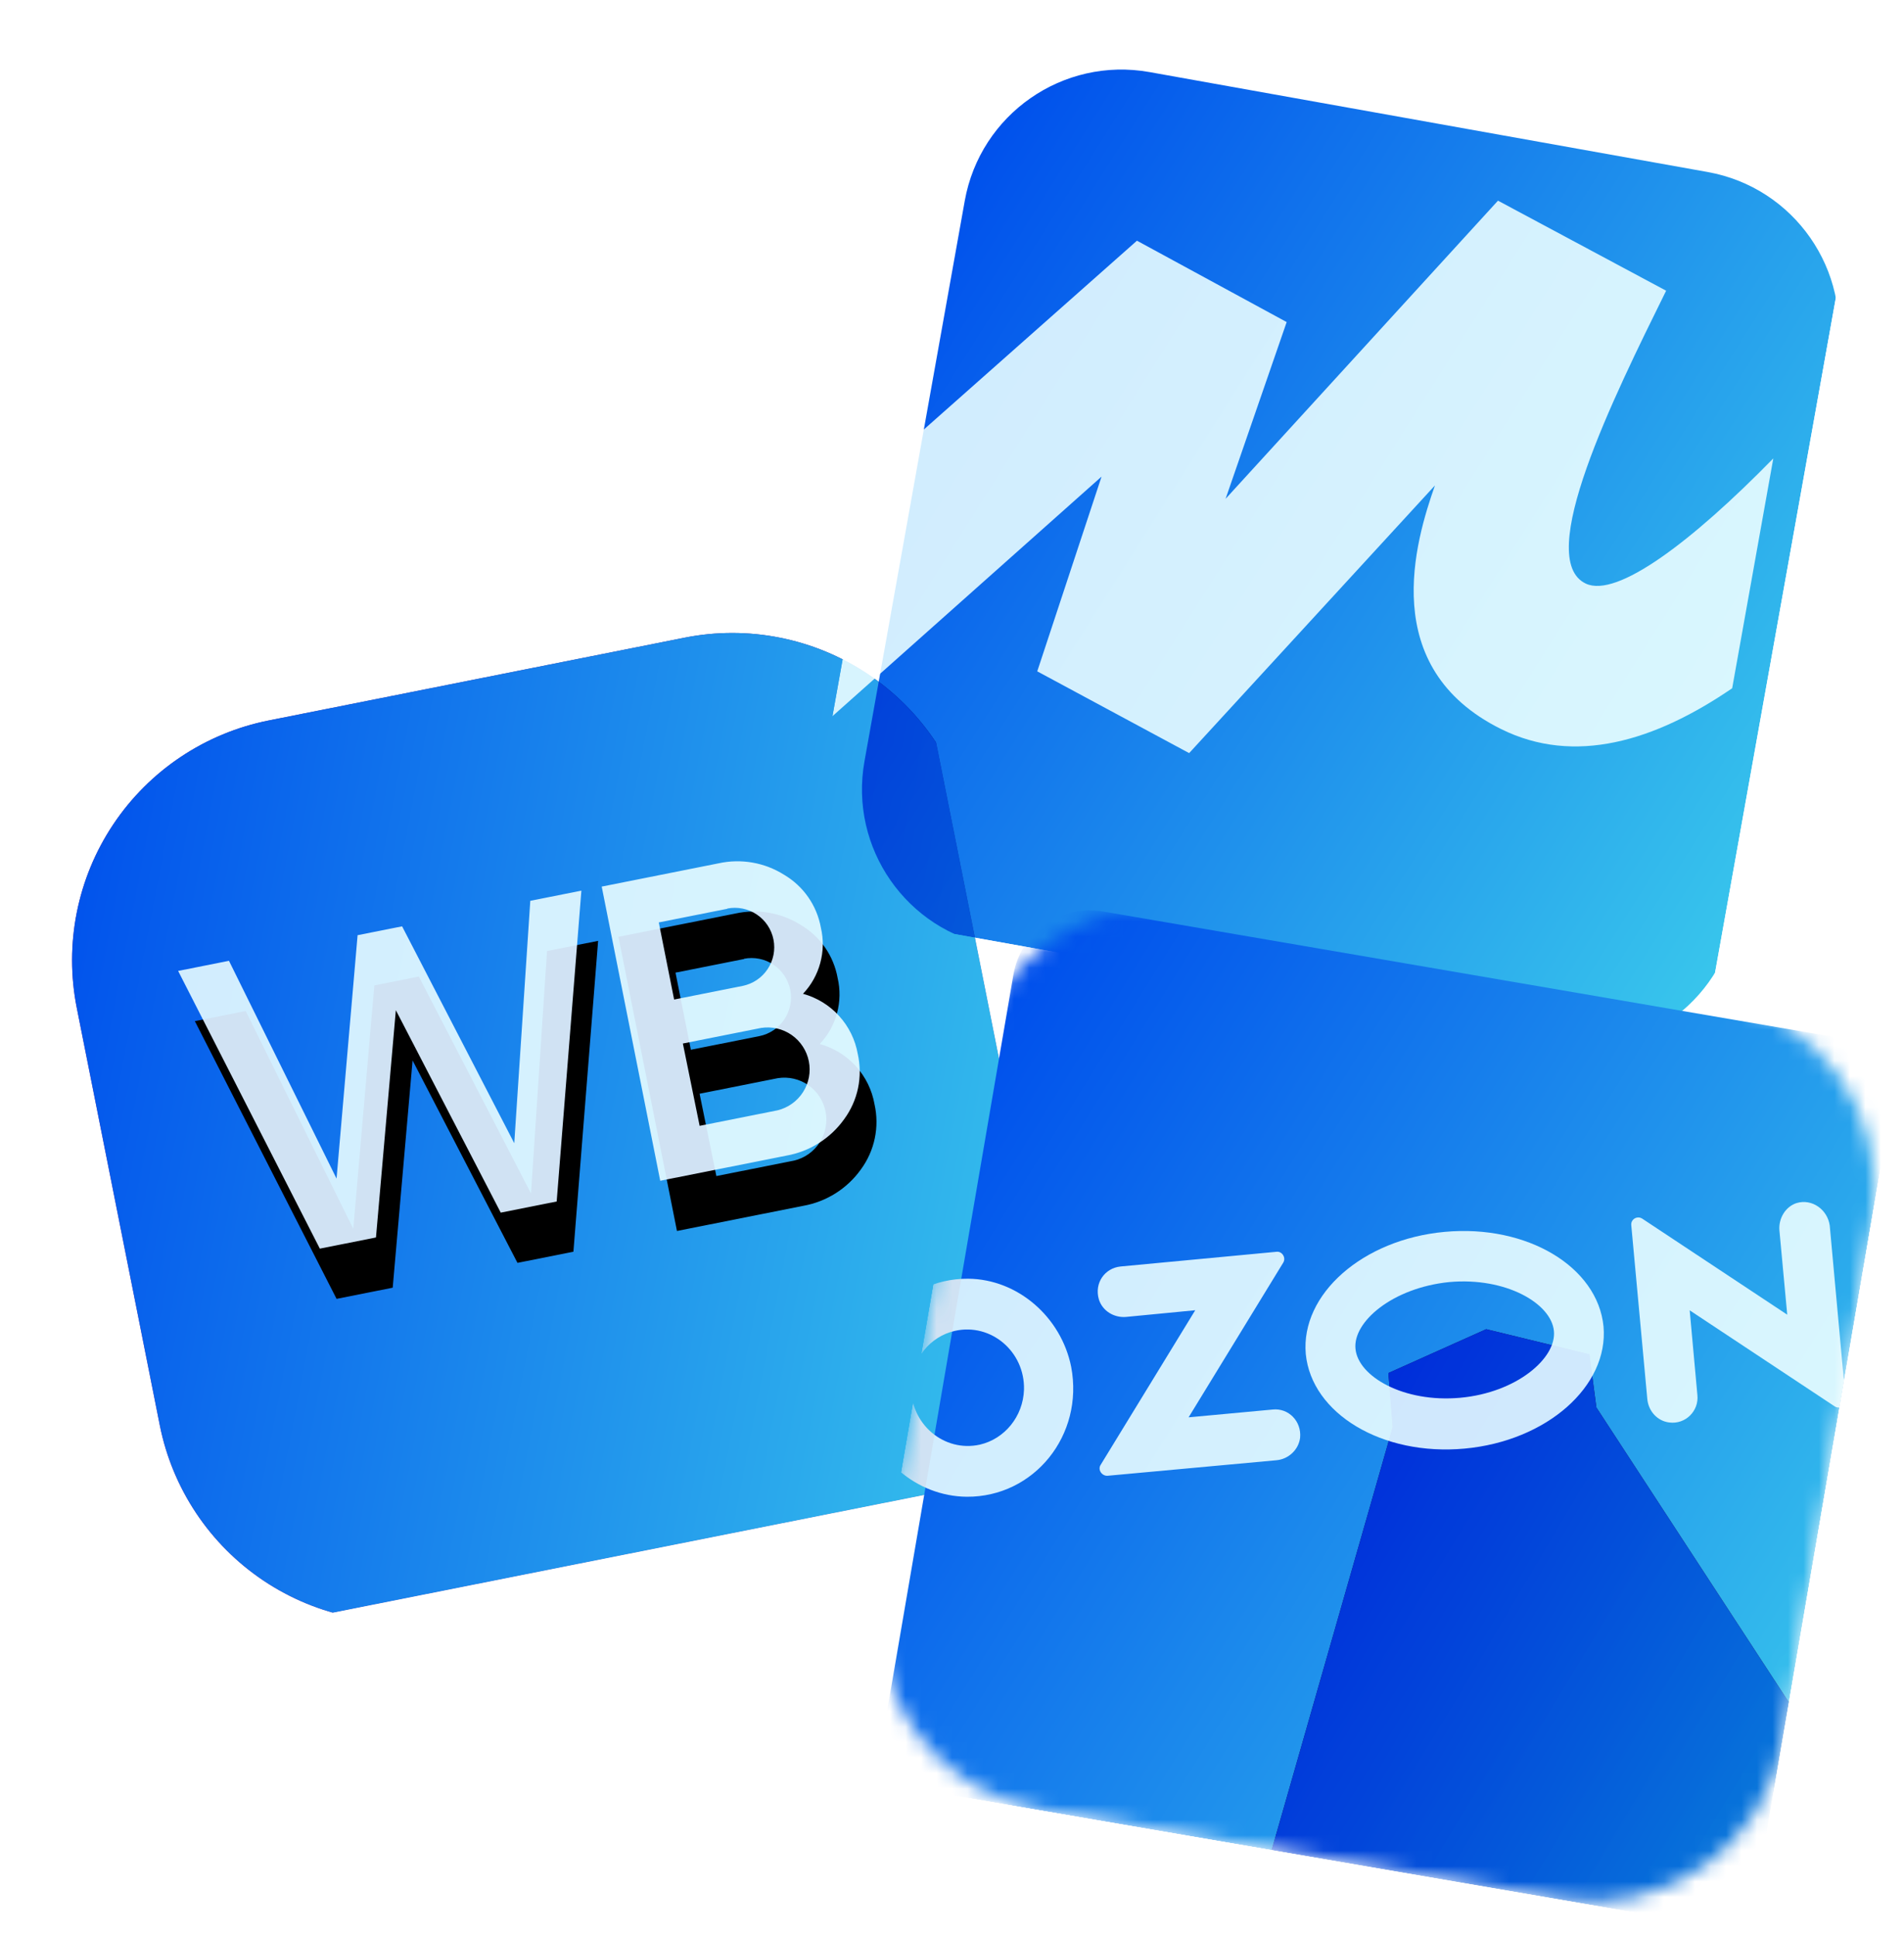 <svg width="123" height="125" viewBox="0 0 123 125" fill="none" xmlns="http://www.w3.org/2000/svg">
<g clip-path="url(#clip0_6261_28)">
<g filter="url(#filter0_i_6261_28)">
<path fill-rule="evenodd" clip-rule="evenodd" d="M66.683 79.062L61.32 52.116C60.916 50.083 60.116 48.15 58.965 46.426C57.813 44.703 56.334 43.223 54.61 42.072C52.887 40.92 50.954 40.119 48.921 39.715C46.888 39.31 44.795 39.311 42.763 39.715L15.893 45.062C11.788 45.88 8.176 48.295 5.851 51.776C3.527 55.257 2.68 59.518 3.497 63.623L8.859 90.57C9.676 94.675 12.09 98.287 15.57 100.613C19.051 102.938 23.312 103.786 27.417 102.97L54.323 97.616C58.42 96.79 62.023 94.373 64.34 90.895C66.657 87.417 67.5 83.161 66.683 79.062Z" fill="url(#paint0_linear_6261_28)"/>
<path fill-rule="evenodd" clip-rule="evenodd" d="M66.683 79.062L61.32 52.116C60.916 50.083 60.116 48.15 58.965 46.426C57.813 44.703 56.334 43.223 54.61 42.072C52.887 40.92 50.954 40.119 48.921 39.715C46.888 39.31 44.795 39.311 42.763 39.715L15.893 45.062C11.788 45.88 8.176 48.295 5.851 51.776C3.527 55.257 2.68 59.518 3.497 63.623L8.859 90.57C9.676 94.675 12.09 98.287 15.57 100.613C19.051 102.938 23.312 103.786 27.417 102.97L54.323 97.616C58.42 96.79 62.023 94.373 64.34 90.895C66.657 87.417 67.5 83.161 66.683 79.062Z" fill="url(#paint1_linear_6261_28)"/>
</g>
<path fill-rule="evenodd" clip-rule="evenodd" d="M25.357 83.155L21.743 83.874L12.588 65.941L15.873 65.287L22.822 79.351L24.182 63.633L27.057 63.061L34.303 77.066L35.338 61.413L38.639 60.756L37.043 80.829L33.429 81.549L26.653 68.477L25.369 83.153L25.357 83.155ZM52.956 67.417C53.854 67.664 54.663 68.16 55.289 68.849C55.915 69.537 56.333 70.389 56.494 71.306C56.657 72.03 56.663 72.781 56.511 73.508C56.359 74.235 56.053 74.92 55.612 75.518C54.723 76.761 53.381 77.605 51.876 77.869L43.732 79.49L39.952 60.495L47.498 58.993C48.952 58.672 50.476 58.937 51.736 59.732C52.354 60.098 52.887 60.592 53.297 61.182C53.706 61.772 53.984 62.443 54.111 63.15C54.287 63.902 54.273 64.685 54.071 65.429C53.87 66.174 53.487 66.857 52.956 67.417ZM48.081 61.925L43.639 62.809L44.63 67.788L49.048 66.909C49.71 66.778 50.293 66.388 50.668 65.826C51.044 65.265 51.18 64.577 51.048 63.914C50.917 63.252 50.527 62.669 49.965 62.294C49.404 61.919 48.716 61.782 48.054 61.914L48.081 61.925ZM46.278 75.944L51.302 74.944C51.985 74.78 52.577 74.359 52.956 73.768C53.334 73.177 53.469 72.462 53.332 71.774C53.195 71.086 52.797 70.478 52.221 70.076C51.645 69.675 50.936 69.513 50.243 69.623L45.195 70.628L46.278 75.944Z" fill="black"/>
<g filter="url(#filter1_iii_6261_28)">
<path fill-rule="evenodd" clip-rule="evenodd" d="M25.357 83.155L21.743 83.874L12.588 65.941L15.873 65.287L22.822 79.351L24.182 63.633L27.057 63.061L34.303 77.066L35.338 61.413L38.639 60.756L37.043 80.829L33.429 81.549L26.653 68.477L25.369 83.153L25.357 83.155ZM52.956 67.417C53.854 67.664 54.663 68.16 55.289 68.849C55.915 69.537 56.333 70.389 56.494 71.306C56.657 72.03 56.663 72.781 56.511 73.508C56.359 74.235 56.053 74.92 55.612 75.518C54.723 76.761 53.381 77.605 51.876 77.869L43.732 79.49L39.952 60.495L47.498 58.993C48.952 58.672 50.476 58.937 51.736 59.732C52.354 60.098 52.887 60.592 53.297 61.182C53.706 61.772 53.984 62.443 54.111 63.15C54.287 63.902 54.273 64.685 54.071 65.429C53.87 66.174 53.487 66.857 52.956 67.417ZM48.081 61.925L43.639 62.809L44.63 67.788L49.048 66.909C49.71 66.778 50.293 66.388 50.668 65.826C51.044 65.265 51.18 64.577 51.048 63.914C50.917 63.252 50.527 62.669 49.965 62.294C49.404 61.919 48.716 61.782 48.054 61.914L48.081 61.925ZM46.278 75.944L51.302 74.944C51.985 74.78 52.577 74.359 52.956 73.768C53.334 73.177 53.469 72.462 53.332 71.774C53.195 71.086 52.797 70.478 52.221 70.076C51.645 69.675 50.936 69.513 50.243 69.623L45.195 70.628L46.278 75.944Z" fill="#D0E2F3"/>
</g>
</g>
<g clip-path="url(#clip1_6261_28)">
<g filter="url(#filter2_i_6261_28)">
<path d="M60.861 11.505C61.862 5.912 67.207 2.19 72.8 3.192L108.854 9.645C114.446 10.646 118.168 15.992 117.167 21.584L110.688 57.777C109.687 63.369 104.342 67.091 98.75 66.09L62.696 59.636C57.103 58.635 53.381 53.29 54.383 47.698L60.861 11.505Z" fill="url(#paint2_linear_6261_28)"/>
</g>
<g filter="url(#filter3_iii_6261_28)">
<path d="M84.201 24.041L74.529 18.786L56.802 34.485L53.975 50.276L72.242 34.02L68.088 46.595L77.901 51.875L93.78 34.59C92.522 38.173 90.039 46.35 98.052 50.322C102.795 52.673 107.978 51.107 112.981 47.687L115.638 32.845C110.382 38.216 105.539 41.874 103.529 40.931C100.151 39.347 105.326 28.875 108.663 22.121L108.715 22.016L97.852 16.201L80.255 35.454L84.201 24.041Z" fill="#D0E2F3"/>
</g>
</g>
<g clip-path="url(#clip2_6261_28)">
<mask id="mask0_6261_28" style="mask-type:luminance" maskUnits="userSpaceOnUse" x="56" y="58" width="66" height="65">
<path d="M77.187 58.665L110.706 64.416C117.495 65.581 122.098 72.042 120.926 78.87L115.176 112.389C114.011 119.178 107.55 123.781 100.722 122.609L67.203 116.859C60.414 115.694 55.811 109.233 56.982 102.405L62.733 68.886C63.898 62.097 70.397 57.501 77.187 58.665Z" fill="white"/>
</mask>
<g mask="url(#mask0_6261_28)">
<g filter="url(#filter4_i_6261_28)">
<path d="M118.115 65.687L69.778 57.394C67.056 56.927 64.471 58.755 64.004 61.477L55.711 109.814C55.244 112.536 57.072 115.121 59.794 115.588L108.131 123.88C110.853 124.347 113.438 122.52 113.905 119.798L122.197 71.461C122.664 68.739 120.837 66.154 118.115 65.687Z" fill="url(#paint3_linear_6261_28)"/>
</g>
<g filter="url(#filter5_i_6261_28)">
<path fill-rule="evenodd" clip-rule="evenodd" d="M88.51 90.683L88.228 87.2L94.545 84.37L101.215 85.994L101.665 89.426L126.778 127.881L76.052 134.195L88.51 90.683Z" fill="#F91155"/>
<path fill-rule="evenodd" clip-rule="evenodd" d="M88.51 90.683L88.228 87.2L94.545 84.37L101.215 85.994L101.665 89.426L126.778 127.881L76.052 134.195L88.51 90.683Z" fill="url(#paint4_linear_6261_28)"/>
</g>
<g filter="url(#filter6_iii_6261_28)">
<path fill-rule="evenodd" clip-rule="evenodd" d="M64.387 96.529C62.061 97.049 59.863 95.194 59.934 92.69C59.98 91.02 61.152 89.544 62.772 89.183C65.097 88.663 67.295 90.518 67.232 92.983C67.171 94.73 65.968 96.161 64.387 96.529ZM63.629 85.816C59.28 85.788 56.039 89.785 56.878 94.202C57.478 97.46 60.301 99.862 63.53 99.896C67.878 99.924 71.12 95.927 70.28 91.509C69.635 88.284 66.819 85.844 63.629 85.816Z" fill="#D0E2F3"/>
</g>
<g filter="url(#filter7_iii_6261_28)">
<path fill-rule="evenodd" clip-rule="evenodd" d="M73.467 85.027C72.45 85.132 71.766 86.093 72.066 87.142C72.295 87.901 73.056 88.351 73.827 88.283L78.294 87.852L72.189 97.827C71.974 98.15 72.263 98.559 72.626 98.541L83.541 97.538C84.312 97.471 84.975 96.865 85.069 96.083C85.171 95.022 84.321 94.157 83.304 94.263L77.866 94.767L83.971 84.792C84.186 84.469 83.903 84.022 83.534 84.078L73.467 85.027Z" fill="#D0E2F3"/>
</g>
<g filter="url(#filter8_iii_6261_28)">
<path fill-rule="evenodd" clip-rule="evenodd" d="M117.135 80.933C116.416 81.169 115.966 81.931 116.033 82.701L116.538 88.139L107.178 81.941C106.855 81.726 106.414 81.969 106.464 82.377L107.498 93.578C107.565 94.348 108.132 95.004 108.914 95.099C109.968 95.239 110.84 94.35 110.734 93.334L110.236 87.857L119.597 94.056C119.919 94.271 120.36 94.027 120.31 93.619L119.283 82.38C119.139 81.357 118.146 80.627 117.135 80.933Z" fill="#D0E2F3"/>
</g>
<g filter="url(#filter9_iii_6261_28)">
<path fill-rule="evenodd" clip-rule="evenodd" d="M94.416 82.79C89.101 83.276 85.098 86.822 85.435 90.674C85.812 94.533 90.374 97.272 95.689 96.787C101.004 96.301 105.007 92.754 104.67 88.902C104.293 85.043 99.731 82.304 94.416 82.79ZM94.698 86.033C98.35 85.701 101.292 87.404 101.465 89.191C101.644 90.939 99.065 93.172 95.413 93.504C91.762 93.836 88.819 92.133 88.647 90.347C88.467 88.599 91.04 86.404 94.698 86.033Z" fill="#D0E2F3"/>
</g>
</g>
</g>
<defs>
<filter id="filter0_i_6261_28" x="3.193" y="39.412" width="65.256" height="65.324" filterUnits="userSpaceOnUse" color-interpolation-filters="sRGB">
<feFlood flood-opacity="0" result="BackgroundImageFix"/>
<feBlend mode="normal" in="SourceGraphic" in2="BackgroundImageFix" result="shape"/>
<feColorMatrix in="SourceAlpha" type="matrix" values="0 0 0 0 0 0 0 0 0 0 0 0 0 0 0 0 0 0 127 0" result="hardAlpha"/>
<feOffset dx="1.463" dy="1.463"/>
<feGaussianBlur stdDeviation="0.731"/>
<feComposite in2="hardAlpha" operator="arithmetic" k2="-1" k3="1"/>
<feColorMatrix type="matrix" values="0 0 0 0 0 0 0 0 0 0.37 0 0 0 0 0.741 0 0 0 0.5 0"/>
<feBlend mode="multiply" in2="shape" result="effect1_innerShadow_6261_28"/>
</filter>
<filter id="filter1_iii_6261_28" x="11.507" y="56.697" width="46.196" height="28.259" filterUnits="userSpaceOnUse" color-interpolation-filters="sRGB">
<feFlood flood-opacity="0" result="BackgroundImageFix"/>
<feBlend mode="normal" in="SourceGraphic" in2="BackgroundImageFix" result="shape"/>
<feColorMatrix in="SourceAlpha" type="matrix" values="0 0 0 0 0 0 0 0 0 0 0 0 0 0 0 0 0 0 127 0" result="hardAlpha"/>
<feOffset dx="1.081" dy="1.081"/>
<feGaussianBlur stdDeviation="1.081"/>
<feComposite in2="hardAlpha" operator="arithmetic" k2="-1" k3="1"/>
<feColorMatrix type="matrix" values="0 0 0 0 0.534 0 0 0 0 0.646 0 0 0 0 0.749 0 0 0 0.6 0"/>
<feBlend mode="normal" in2="shape" result="effect1_innerShadow_6261_28"/>
<feColorMatrix in="SourceAlpha" type="matrix" values="0 0 0 0 0 0 0 0 0 0 0 0 0 0 0 0 0 0 127 0" result="hardAlpha"/>
<feOffset dx="-1.081" dy="-2.162"/>
<feGaussianBlur stdDeviation="1.081"/>
<feComposite in2="hardAlpha" operator="arithmetic" k2="-1" k3="1"/>
<feColorMatrix type="matrix" values="0 0 0 0 0.533 0 0 0 0 0.647 0 0 0 0 0.749 0 0 0 0.3 0"/>
<feBlend mode="normal" in2="effect1_innerShadow_6261_28" result="effect2_innerShadow_6261_28"/>
<feColorMatrix in="SourceAlpha" type="matrix" values="0 0 0 0 0 0 0 0 0 0 0 0 0 0 0 0 0 0 127 0" result="hardAlpha"/>
<feOffset dx="-1.081" dy="-2.162"/>
<feGaussianBlur stdDeviation="1.622"/>
<feComposite in2="hardAlpha" operator="arithmetic" k2="-1" k3="1"/>
<feColorMatrix type="matrix" values="0 0 0 0 1 0 0 0 0 1 0 0 0 0 1 0 0 0 0.4 0"/>
<feBlend mode="screen" in2="effect2_innerShadow_6261_28" result="effect3_innerShadow_6261_28"/>
</filter>
<filter id="filter2_i_6261_28" x="54.221" y="3.029" width="64.572" height="64.685" filterUnits="userSpaceOnUse" color-interpolation-filters="sRGB">
<feFlood flood-opacity="0" result="BackgroundImageFix"/>
<feBlend mode="normal" in="SourceGraphic" in2="BackgroundImageFix" result="shape"/>
<feColorMatrix in="SourceAlpha" type="matrix" values="0 0 0 0 0 0 0 0 0 0 0 0 0 0 0 0 0 0 127 0" result="hardAlpha"/>
<feOffset dx="1.463" dy="1.463"/>
<feGaussianBlur stdDeviation="0.731"/>
<feComposite in2="hardAlpha" operator="arithmetic" k2="-1" k3="1"/>
<feColorMatrix type="matrix" values="0 0 0 0 0 0 0 0 0 0.37 0 0 0 0 0.741 0 0 0 0.5 0"/>
<feBlend mode="multiply" in2="shape" result="effect1_innerShadow_6261_28"/>
</filter>
<filter id="filter3_iii_6261_28" x="52.894" y="14.039" width="63.826" height="38.917" filterUnits="userSpaceOnUse" color-interpolation-filters="sRGB">
<feFlood flood-opacity="0" result="BackgroundImageFix"/>
<feBlend mode="normal" in="SourceGraphic" in2="BackgroundImageFix" result="shape"/>
<feColorMatrix in="SourceAlpha" type="matrix" values="0 0 0 0 0 0 0 0 0 0 0 0 0 0 0 0 0 0 127 0" result="hardAlpha"/>
<feOffset dx="1.081" dy="1.081"/>
<feGaussianBlur stdDeviation="1.081"/>
<feComposite in2="hardAlpha" operator="arithmetic" k2="-1" k3="1"/>
<feColorMatrix type="matrix" values="0 0 0 0 0.534 0 0 0 0 0.646 0 0 0 0 0.749 0 0 0 0.6 0"/>
<feBlend mode="normal" in2="shape" result="effect1_innerShadow_6261_28"/>
<feColorMatrix in="SourceAlpha" type="matrix" values="0 0 0 0 0 0 0 0 0 0 0 0 0 0 0 0 0 0 127 0" result="hardAlpha"/>
<feOffset dx="-1.081" dy="-2.162"/>
<feGaussianBlur stdDeviation="1.081"/>
<feComposite in2="hardAlpha" operator="arithmetic" k2="-1" k3="1"/>
<feColorMatrix type="matrix" values="0 0 0 0 0.533 0 0 0 0 0.647 0 0 0 0 0.749 0 0 0 0.3 0"/>
<feBlend mode="normal" in2="effect1_innerShadow_6261_28" result="effect2_innerShadow_6261_28"/>
<feColorMatrix in="SourceAlpha" type="matrix" values="0 0 0 0 0 0 0 0 0 0 0 0 0 0 0 0 0 0 127 0" result="hardAlpha"/>
<feOffset dx="-1.081" dy="-2.162"/>
<feGaussianBlur stdDeviation="1.622"/>
<feComposite in2="hardAlpha" operator="arithmetic" k2="-1" k3="1"/>
<feColorMatrix type="matrix" values="0 0 0 0 1 0 0 0 0 1 0 0 0 0 1 0 0 0 0.4 0"/>
<feBlend mode="screen" in2="effect2_innerShadow_6261_28" result="effect3_innerShadow_6261_28"/>
</filter>
<filter id="filter4_i_6261_28" x="55.639" y="57.322" width="68.094" height="68.094" filterUnits="userSpaceOnUse" color-interpolation-filters="sRGB">
<feFlood flood-opacity="0" result="BackgroundImageFix"/>
<feBlend mode="normal" in="SourceGraphic" in2="BackgroundImageFix" result="shape"/>
<feColorMatrix in="SourceAlpha" type="matrix" values="0 0 0 0 0 0 0 0 0 0 0 0 0 0 0 0 0 0 127 0" result="hardAlpha"/>
<feOffset dx="1.463" dy="1.463"/>
<feGaussianBlur stdDeviation="0.731"/>
<feComposite in2="hardAlpha" operator="arithmetic" k2="-1" k3="1"/>
<feColorMatrix type="matrix" values="0 0 0 0 0 0 0 0 0 0.37 0 0 0 0 0.741 0 0 0 0.5 0"/>
<feBlend mode="multiply" in2="shape" result="effect1_innerShadow_6261_28"/>
</filter>
<filter id="filter5_i_6261_28" x="76.053" y="84.371" width="52.187" height="51.287" filterUnits="userSpaceOnUse" color-interpolation-filters="sRGB">
<feFlood flood-opacity="0" result="BackgroundImageFix"/>
<feBlend mode="normal" in="SourceGraphic" in2="BackgroundImageFix" result="shape"/>
<feColorMatrix in="SourceAlpha" type="matrix" values="0 0 0 0 0 0 0 0 0 0 0 0 0 0 0 0 0 0 127 0" result="hardAlpha"/>
<feOffset dx="1.463" dy="1.463"/>
<feGaussianBlur stdDeviation="0.731"/>
<feComposite in2="hardAlpha" operator="arithmetic" k2="-1" k3="1"/>
<feColorMatrix type="matrix" values="0 0 0 0 0 0 0 0 0 0.37 0 0 0 0 0.741 0 0 0 0.5 0"/>
<feBlend mode="multiply" in2="shape" result="effect1_innerShadow_6261_28"/>
</filter>
<filter id="filter6_iii_6261_28" x="55.665" y="83.652" width="15.83" height="17.326" filterUnits="userSpaceOnUse" color-interpolation-filters="sRGB">
<feFlood flood-opacity="0" result="BackgroundImageFix"/>
<feBlend mode="normal" in="SourceGraphic" in2="BackgroundImageFix" result="shape"/>
<feColorMatrix in="SourceAlpha" type="matrix" values="0 0 0 0 0 0 0 0 0 0 0 0 0 0 0 0 0 0 127 0" result="hardAlpha"/>
<feOffset dx="1.081" dy="1.081"/>
<feGaussianBlur stdDeviation="1.081"/>
<feComposite in2="hardAlpha" operator="arithmetic" k2="-1" k3="1"/>
<feColorMatrix type="matrix" values="0 0 0 0 0.534 0 0 0 0 0.646 0 0 0 0 0.749 0 0 0 0.6 0"/>
<feBlend mode="normal" in2="shape" result="effect1_innerShadow_6261_28"/>
<feColorMatrix in="SourceAlpha" type="matrix" values="0 0 0 0 0 0 0 0 0 0 0 0 0 0 0 0 0 0 127 0" result="hardAlpha"/>
<feOffset dx="-1.081" dy="-2.162"/>
<feGaussianBlur stdDeviation="1.081"/>
<feComposite in2="hardAlpha" operator="arithmetic" k2="-1" k3="1"/>
<feColorMatrix type="matrix" values="0 0 0 0 0.533 0 0 0 0 0.647 0 0 0 0 0.749 0 0 0 0.3 0"/>
<feBlend mode="normal" in2="effect1_innerShadow_6261_28" result="effect2_innerShadow_6261_28"/>
<feColorMatrix in="SourceAlpha" type="matrix" values="0 0 0 0 0 0 0 0 0 0 0 0 0 0 0 0 0 0 127 0" result="hardAlpha"/>
<feOffset dx="-1.081" dy="-2.162"/>
<feGaussianBlur stdDeviation="1.622"/>
<feComposite in2="hardAlpha" operator="arithmetic" k2="-1" k3="1"/>
<feColorMatrix type="matrix" values="0 0 0 0 1 0 0 0 0 1 0 0 0 0 1 0 0 0 0.4 0"/>
<feBlend mode="screen" in2="effect2_innerShadow_6261_28" result="effect3_innerShadow_6261_28"/>
</filter>
<filter id="filter7_iii_6261_28" x="70.913" y="81.91" width="15.246" height="17.712" filterUnits="userSpaceOnUse" color-interpolation-filters="sRGB">
<feFlood flood-opacity="0" result="BackgroundImageFix"/>
<feBlend mode="normal" in="SourceGraphic" in2="BackgroundImageFix" result="shape"/>
<feColorMatrix in="SourceAlpha" type="matrix" values="0 0 0 0 0 0 0 0 0 0 0 0 0 0 0 0 0 0 127 0" result="hardAlpha"/>
<feOffset dx="1.081" dy="1.081"/>
<feGaussianBlur stdDeviation="1.081"/>
<feComposite in2="hardAlpha" operator="arithmetic" k2="-1" k3="1"/>
<feColorMatrix type="matrix" values="0 0 0 0 0.534 0 0 0 0 0.646 0 0 0 0 0.749 0 0 0 0.6 0"/>
<feBlend mode="normal" in2="shape" result="effect1_innerShadow_6261_28"/>
<feColorMatrix in="SourceAlpha" type="matrix" values="0 0 0 0 0 0 0 0 0 0 0 0 0 0 0 0 0 0 127 0" result="hardAlpha"/>
<feOffset dx="-1.081" dy="-2.162"/>
<feGaussianBlur stdDeviation="1.081"/>
<feComposite in2="hardAlpha" operator="arithmetic" k2="-1" k3="1"/>
<feColorMatrix type="matrix" values="0 0 0 0 0.533 0 0 0 0 0.647 0 0 0 0 0.749 0 0 0 0.3 0"/>
<feBlend mode="normal" in2="effect1_innerShadow_6261_28" result="effect2_innerShadow_6261_28"/>
<feColorMatrix in="SourceAlpha" type="matrix" values="0 0 0 0 0 0 0 0 0 0 0 0 0 0 0 0 0 0 127 0" result="hardAlpha"/>
<feOffset dx="-1.081" dy="-2.162"/>
<feGaussianBlur stdDeviation="1.622"/>
<feComposite in2="hardAlpha" operator="arithmetic" k2="-1" k3="1"/>
<feColorMatrix type="matrix" values="0 0 0 0 1 0 0 0 0 1 0 0 0 0 1 0 0 0 0.4 0"/>
<feBlend mode="screen" in2="effect2_innerShadow_6261_28" result="effect3_innerShadow_6261_28"/>
</filter>
<filter id="filter8_iii_6261_28" x="105.38" y="78.701" width="16.016" height="17.493" filterUnits="userSpaceOnUse" color-interpolation-filters="sRGB">
<feFlood flood-opacity="0" result="BackgroundImageFix"/>
<feBlend mode="normal" in="SourceGraphic" in2="BackgroundImageFix" result="shape"/>
<feColorMatrix in="SourceAlpha" type="matrix" values="0 0 0 0 0 0 0 0 0 0 0 0 0 0 0 0 0 0 127 0" result="hardAlpha"/>
<feOffset dx="1.081" dy="1.081"/>
<feGaussianBlur stdDeviation="1.081"/>
<feComposite in2="hardAlpha" operator="arithmetic" k2="-1" k3="1"/>
<feColorMatrix type="matrix" values="0 0 0 0 0.534 0 0 0 0 0.646 0 0 0 0 0.749 0 0 0 0.6 0"/>
<feBlend mode="normal" in2="shape" result="effect1_innerShadow_6261_28"/>
<feColorMatrix in="SourceAlpha" type="matrix" values="0 0 0 0 0 0 0 0 0 0 0 0 0 0 0 0 0 0 127 0" result="hardAlpha"/>
<feOffset dx="-1.081" dy="-2.162"/>
<feGaussianBlur stdDeviation="1.081"/>
<feComposite in2="hardAlpha" operator="arithmetic" k2="-1" k3="1"/>
<feColorMatrix type="matrix" values="0 0 0 0 0.533 0 0 0 0 0.647 0 0 0 0 0.749 0 0 0 0.3 0"/>
<feBlend mode="normal" in2="effect1_innerShadow_6261_28" result="effect2_innerShadow_6261_28"/>
<feColorMatrix in="SourceAlpha" type="matrix" values="0 0 0 0 0 0 0 0 0 0 0 0 0 0 0 0 0 0 127 0" result="hardAlpha"/>
<feOffset dx="-1.081" dy="-2.162"/>
<feGaussianBlur stdDeviation="1.622"/>
<feComposite in2="hardAlpha" operator="arithmetic" k2="-1" k3="1"/>
<feColorMatrix type="matrix" values="0 0 0 0 1 0 0 0 0 1 0 0 0 0 1 0 0 0 0.4 0"/>
<feBlend mode="screen" in2="effect2_innerShadow_6261_28" result="effect3_innerShadow_6261_28"/>
</filter>
<filter id="filter9_iii_6261_28" x="84.335" y="80.572" width="21.436" height="17.351" filterUnits="userSpaceOnUse" color-interpolation-filters="sRGB">
<feFlood flood-opacity="0" result="BackgroundImageFix"/>
<feBlend mode="normal" in="SourceGraphic" in2="BackgroundImageFix" result="shape"/>
<feColorMatrix in="SourceAlpha" type="matrix" values="0 0 0 0 0 0 0 0 0 0 0 0 0 0 0 0 0 0 127 0" result="hardAlpha"/>
<feOffset dx="1.081" dy="1.081"/>
<feGaussianBlur stdDeviation="1.081"/>
<feComposite in2="hardAlpha" operator="arithmetic" k2="-1" k3="1"/>
<feColorMatrix type="matrix" values="0 0 0 0 0.534 0 0 0 0 0.646 0 0 0 0 0.749 0 0 0 0.6 0"/>
<feBlend mode="normal" in2="shape" result="effect1_innerShadow_6261_28"/>
<feColorMatrix in="SourceAlpha" type="matrix" values="0 0 0 0 0 0 0 0 0 0 0 0 0 0 0 0 0 0 127 0" result="hardAlpha"/>
<feOffset dx="-1.081" dy="-2.162"/>
<feGaussianBlur stdDeviation="1.081"/>
<feComposite in2="hardAlpha" operator="arithmetic" k2="-1" k3="1"/>
<feColorMatrix type="matrix" values="0 0 0 0 0.533 0 0 0 0 0.647 0 0 0 0 0.749 0 0 0 0.3 0"/>
<feBlend mode="normal" in2="effect1_innerShadow_6261_28" result="effect2_innerShadow_6261_28"/>
<feColorMatrix in="SourceAlpha" type="matrix" values="0 0 0 0 0 0 0 0 0 0 0 0 0 0 0 0 0 0 127 0" result="hardAlpha"/>
<feOffset dx="-1.081" dy="-2.162"/>
<feGaussianBlur stdDeviation="1.622"/>
<feComposite in2="hardAlpha" operator="arithmetic" k2="-1" k3="1"/>
<feColorMatrix type="matrix" values="0 0 0 0 1 0 0 0 0 1 0 0 0 0 1 0 0 0 0.4 0"/>
<feBlend mode="screen" in2="effect2_innerShadow_6261_28" result="effect3_innerShadow_6261_28"/>
</filter>
<linearGradient id="paint0_linear_6261_28" x1="16.538" y1="98.547" x2="53.331" y2="44.571" gradientUnits="userSpaceOnUse">
<stop stop-color="#A42C91"/>
<stop offset="1" stop-color="#522A88"/>
</linearGradient>
<linearGradient id="paint1_linear_6261_28" x1="3.142" y1="47.6" x2="74.123" y2="61.246" gradientUnits="userSpaceOnUse">
<stop stop-color="#0050EC"/>
<stop offset="1" stop-color="#39C7EC"/>
</linearGradient>
<linearGradient id="paint2_linear_6261_28" x1="65.328" y1="1.854" x2="124.635" y2="39.297" gradientUnits="userSpaceOnUse">
<stop stop-color="#0050EC"/>
<stop offset="1" stop-color="#39C7EC"/>
</linearGradient>
<linearGradient id="paint3_linear_6261_28" x1="67.593" y1="57.019" x2="129.033" y2="95.265" gradientUnits="userSpaceOnUse">
<stop stop-color="#0050EC"/>
<stop offset="1" stop-color="#39C7EC"/>
</linearGradient>
<linearGradient id="paint4_linear_6261_28" x1="87.158" y1="83.103" x2="139.222" y2="113.922" gradientUnits="userSpaceOnUse">
<stop stop-color="#0050EC"/>
<stop offset="1" stop-color="#39C7EC"/>
</linearGradient>
<clipPath id="clip0_6261_28">
<rect width="58.974" height="59.044" fill="white" transform="translate(0.391 48.143) rotate(-11.255)"/>
</clipPath>
<clipPath id="clip1_6261_28">
<rect width="59.044" height="59.044" fill="white" transform="translate(61.986 0.391) rotate(10.149)"/>
</clipPath>
<clipPath id="clip2_6261_28">
<rect width="59.044" height="59.044" fill="white" transform="translate(64.809 56.59) rotate(9.735)"/>
</clipPath>
</defs>
</svg>
